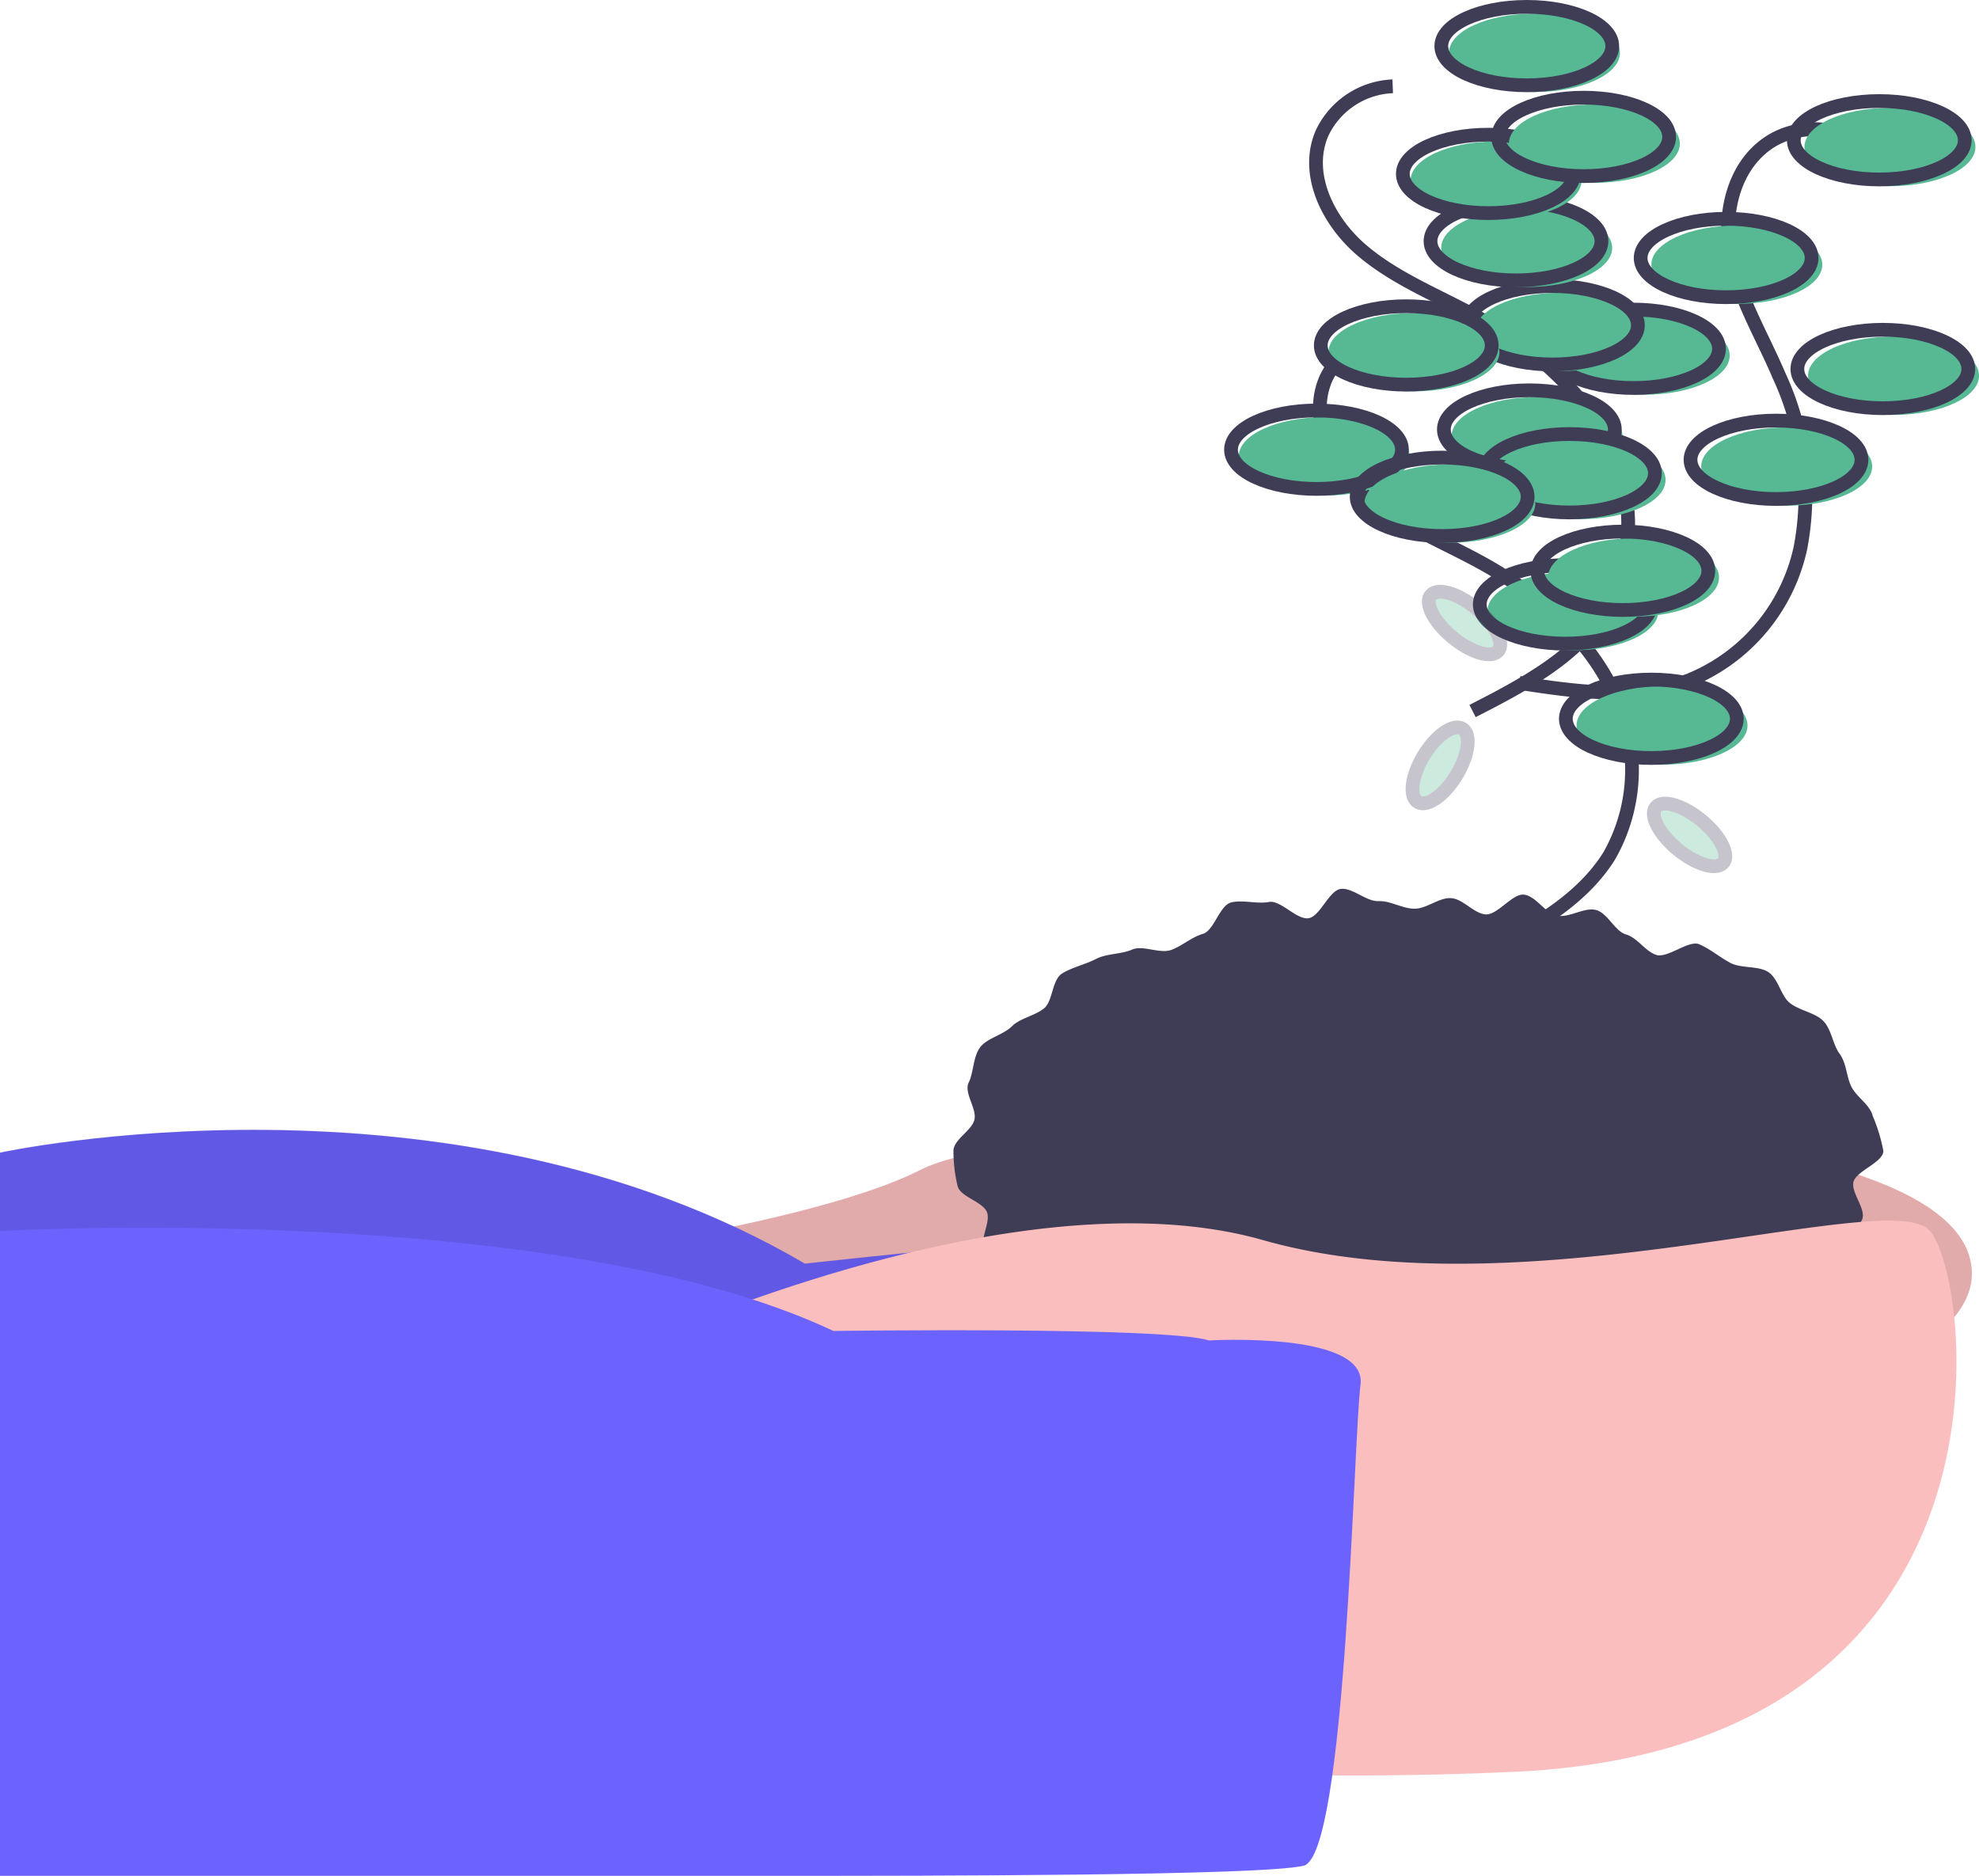 <svg xmlns="http://www.w3.org/2000/svg" width="144" height="136.5" viewBox="0 0 144 136.5"><defs><style>.a{fill:#fbbebe;}.b{opacity:0.1;}.c{fill:#6c63ff;}.d{fill:#3f3d56;}.e,.h{fill:none;stroke:#3f3d56;}.e{stroke-miterlimit:10;}.f{fill:#57b894;}.g{opacity:0.3;}</style></defs><path class="a" d="M510.843,524.02s25.915-2.937,34.986-7.587,76.45-6.853,76.45,7.587-77.487,20.8-77.487,20.8l-40.687-2.2Z" transform="translate(-478.797 -431.331)"/><path class="b" d="M510.843,524.02s25.915-2.937,34.986-7.587,76.45-6.853,76.45,7.587-77.487,20.8-77.487,20.8l-40.687-2.2Z" transform="translate(-478.797 -431.331)"/><path class="c" d="M247.7,523.731l-5.442,14.93L157,539.641V517.613s32.653-7.1,58.569,8.077C215.569,525.69,246.149,522.263,247.7,523.731Z" transform="translate(-157 -433.735)"/><path class="b" d="M247.7,523.616l-5.442,14.93L157,539.525V517.5s32.653-7.1,58.569,8.077C215.569,525.574,246.149,522.147,247.7,523.616Z" transform="translate(-157 -433.643)"/><path class="d" d="M771.84,450.7c0,.834-1.981,1.453-2.175,2.258s.984,2.012.611,2.774a14.906,14.906,0,0,1-1.359,2.233c-.488.66-1.995.563-2.613,1.182a20.48,20.48,0,0,1-1.919,1.576c-.656.515-1.544.623-2.289,1.1-.709.451-.623,2.1-1.407,2.515-.749.392-1.9.077-2.709.429-.78.338-1.192,1.562-2.026,1.862-.8.289-1.8.164-2.65.414-.823.242-1.744.2-2.607.406-.837.2-1.477,1.383-2.348,1.543-.849.156-1.844-.26-2.721-.142-.857.115-1.854-.909-2.736-.832-.863.076-1.676.55-2.56.589-.867.038-1.724.4-2.607.4s-1.8.783-2.663.746c-.884-.038-1.684-1.225-2.547-1.3-.882-.078-1.934,1.162-2.791,1.047-.878-.118-1.573-1.332-2.422-1.488-.871-.16-2,.708-2.835.51-.863-.2-1.375-1.616-2.2-1.858-.85-.25-1.9.089-2.709-.2-.834-.3-1.85-.251-2.631-.59-.813-.353-1.4-1.187-2.146-1.579-.784-.41-1.146-1.429-1.855-1.879-.746-.474-1.882-.414-2.537-.929-.692-.544-1.989-.572-2.573-1.157a18.074,18.074,0,0,1-1.356-2.317c-.514-.695.495-2.164.136-2.9-.372-.762-1.928-1.072-2.121-1.87a11.116,11.116,0,0,1-.3-2.539c0-.834,1.331-1.472,1.526-2.276s-.786-1.944-.414-2.707c.359-.735.313-1.864.827-2.559.488-.66,1.705-.918,2.323-1.537.584-.585,1.63-.748,2.322-1.292.656-.515.572-2.068,1.318-2.542.709-.451,1.7-.656,2.483-1.067.749-.392,1.81-.326,2.623-.679.78-.339,2,.328,2.836.029.8-.289,1.457-.92,2.307-1.17.823-.242,1.21-2.087,2.072-2.291.838-.2,1.868.131,2.739-.029.849-.156,1.991,1.3,2.869,1.182.857-.115,1.5-2.059,2.38-2.136.863-.076,1.836.931,2.72.892.867-.038,1.737.552,2.621.552s1.765-.809,2.631-.772c.884.038,1.663,1.108,2.526,1.184.882.078,1.964-1.55,2.821-1.434.878.118,1.556,1.376,2.4,1.532.872.16,1.963-.621,2.8-.423.863.2,1.382,1.541,2.2,1.783.85.25,1.374,1.193,2.179,1.482.834.3,2.384-1.1,3.164-.763.813.353,1.515.963,2.264,1.355.784.411,2.031.2,2.74.655.746.474.929,1.747,1.585,2.262.692.544,1.834.707,2.418,1.292.618.619.7,1.727,1.192,2.387.514.695.5,1.658.856,2.392.372.762,1.366,1.339,1.559,2.137A12.26,12.26,0,0,1,771.84,450.7Z" transform="translate(-634.799 -366.949)"/><path class="a" d="M579.388,557.94s29.284-14.2,48.2-8.811,45.352-3.916,48.462-.734,7.515,37.448-29.8,39.406a265.72,265.72,0,0,1-69.194-5.874Z" transform="translate(-535.68 -458.888)"/><path class="c" d="M244.954,558.389s11.561-.691,11.043,3.225-1.037,34.266-4.146,35-27.729.734-37.836.734H157V550.426s40.428-2.273,60.642,7.272C217.642,557.7,241.945,557.366,244.954,558.389Z" transform="translate(-157 -460.848)"/><path class="e" d="M782.485,236.779a5.954,5.954,0,0,0-5.134,3.39c-1.284,2.931.369,6.373,2.85,8.51s5.669,3.359,8.565,4.964c3.89,2.157,7.385,5.15,9.331,8.993a12.652,12.652,0,0,1-.134,12.274c-2.123,3.408-5.985,5.447-9.667,7.328" transform="translate(-680.867 -212.632)"/><path class="e" d="M829.551,150.885a5.954,5.954,0,0,0-5.134,3.39c-1.284,2.931.369,6.373,2.85,8.51s5.669,3.359,8.565,4.964c3.89,2.157,7.385,5.15,9.331,8.993a12.652,12.652,0,0,1-.135,12.274c-2.123,3.408-5.985,5.447-9.667,7.328" transform="translate(-728.212 -144.605)"/><path class="e" d="M916,166.87a6.253,6.253,0,0,0-6.257-.288c-2.915,1.575-3.839,5.253-3.262,8.377s2.305,5.933,3.555,8.877a20.578,20.578,0,0,1,1.549,12.506,13.473,13.473,0,0,1-8.063,9.628c-3.888,1.467-8.263.847-12.394.205" transform="translate(-780.576 -156.481)"/><ellipse class="f" cx="6.22" cy="2.853" rx="6.22" ry="2.853" transform="translate(108.234 41.619)"/><ellipse class="e" cx="6.22" cy="2.853" rx="6.22" ry="2.853" transform="translate(107.674 41.129)"/><ellipse class="f" cx="6.22" cy="2.853" rx="6.22" ry="2.853" transform="translate(112.642 39.171)"/><ellipse class="e" cx="6.22" cy="2.853" rx="6.22" ry="2.853" transform="translate(111.865 38.682)"/><ellipse class="f" cx="6.22" cy="2.853" rx="6.22" ry="2.853" transform="translate(114.716 49.941)"/><ellipse class="e" cx="6.22" cy="2.853" rx="6.22" ry="2.853" transform="translate(113.938 49.451)"/><ellipse class="f" cx="6.22" cy="2.853" rx="6.22" ry="2.853" transform="translate(113.42 23.018)"/><ellipse class="e" cx="6.22" cy="2.853" rx="6.22" ry="2.853" transform="translate(112.642 22.528)"/><ellipse class="f" cx="6.22" cy="2.853" rx="6.22" ry="2.853" transform="translate(107.301 21.304)"/><ellipse class="e" cx="6.22" cy="2.853" rx="6.22" ry="2.853" transform="translate(106.741 20.815)"/><ellipse class="f" cx="6.22" cy="2.853" rx="6.22" ry="2.853" transform="translate(104.868 15.185)"/><ellipse class="e" cx="6.22" cy="2.853" rx="6.22" ry="2.853" transform="translate(104.09 14.696)"/><ellipse class="f" cx="6.22" cy="2.853" rx="6.22" ry="2.853" transform="translate(120.158 16.409)"/><ellipse class="e" cx="6.22" cy="2.853" rx="6.22" ry="2.853" transform="translate(119.38 15.92)"/><ellipse class="f" cx="6.22" cy="2.853" rx="6.22" ry="2.853" transform="translate(131.561 24.486)"/><ellipse class="e" cx="6.22" cy="2.853" rx="6.22" ry="2.853" transform="translate(130.783 23.997)"/><ellipse class="f" cx="6.22" cy="2.853" rx="6.22" ry="2.853" transform="translate(102.636 10.29)"/><ellipse class="e" cx="6.22" cy="2.853" rx="6.22" ry="2.853" transform="translate(102.076 9.801)"/><ellipse class="f" cx="6.22" cy="2.853" rx="6.22" ry="2.853" transform="translate(105.435 0.99)"/><ellipse class="e" cx="6.22" cy="2.853" rx="6.22" ry="2.853" transform="translate(104.875 0.5)"/><ellipse class="f" cx="6.22" cy="2.853" rx="6.22" ry="2.853" transform="translate(131.301 7.843)"/><ellipse class="e" cx="6.22" cy="2.853" rx="6.22" ry="2.853" transform="translate(130.524 7.353)"/><ellipse class="f" cx="6.22" cy="2.853" rx="6.22" ry="2.853" transform="translate(90.133 30.36)"/><ellipse class="e" cx="6.22" cy="2.853" rx="6.22" ry="2.853" transform="translate(89.573 29.871)"/><ellipse class="f" cx="6.22" cy="2.853" rx="6.22" ry="2.853" transform="translate(105.622 28.892)"/><ellipse class="e" cx="6.22" cy="2.853" rx="6.22" ry="2.853" transform="translate(105.062 28.402)"/><ellipse class="f" cx="6.22" cy="2.853" rx="6.22" ry="2.853" transform="translate(123.786 31.094)"/><ellipse class="e" cx="6.22" cy="2.853" rx="6.22" ry="2.853" transform="translate(123.009 30.605)"/><ellipse class="f" cx="6.22" cy="2.853" rx="6.22" ry="2.853" transform="translate(108.755 32.073)"/><ellipse class="e" cx="6.22" cy="2.853" rx="6.22" ry="2.853" transform="translate(107.978 31.584)"/><ellipse class="f" cx="6.22" cy="2.853" rx="6.22" ry="2.853" transform="translate(109.792 7.598)"/><ellipse class="e" cx="6.22" cy="2.853" rx="6.22" ry="2.853" transform="translate(109.014 7.108)"/><ellipse class="f" cx="6.22" cy="2.853" rx="6.22" ry="2.853" transform="translate(96.664 22.773)"/><ellipse class="e" cx="6.22" cy="2.853" rx="6.22" ry="2.853" transform="translate(96.105 22.283)"/><ellipse class="f" cx="6.22" cy="2.853" rx="6.22" ry="2.853" transform="translate(99.277 33.787)"/><ellipse class="e" cx="6.22" cy="2.853" rx="6.22" ry="2.853" transform="translate(98.717 33.297)"/><g class="g" transform="translate(101.968 52.134)"><path class="f" d="M3.12.077c1.723.043,3.135.7,3.154,1.47S4.911,2.9,3.187,2.862.052,2.161.033,1.392,1.4.035,3.12.077Z" transform="translate(0.41 5.373) rotate(-60.799)"/><path class="h" d="M3.12.077c1.723.043,3.135.7,3.154,1.47S4.911,2.9,3.187,2.862.052,2.161.033,1.392,1.4.035,3.12.077Z" transform="translate(0 5.597) rotate(-60.799)"/></g><g class="g" transform="translate(119.571 57.709)"><path class="f" d="M1.368.039C2.123.06,2.775,1.5,2.825,3.256S2.3,6.416,1.547,6.395.14,4.933.09,3.178.612.017,1.368.039Z" transform="matrix(0.667, -0.745, 0.745, 0.667, 0.142, 2.413)"/><path class="h" d="M1.368.039C2.123.06,2.775,1.5,2.825,3.256S2.3,6.416,1.547,6.395.14,4.933.09,3.178.612.017,1.368.039Z" transform="matrix(0.667, -0.745, 0.745, 0.667, 0, 1.986)"/></g><g class="g" transform="translate(103.198 42.29)"><path class="f" d="M1.368.039C2.123.06,2.775,1.5,2.825,3.256S2.3,6.416,1.547,6.395.14,4.933.09,3.178.612.017,1.368.039Z" transform="matrix(0.667, -0.745, 0.745, 0.667, 0.142, 2.413)"/><path class="h" d="M1.368.039C2.123.06,2.775,1.5,2.825,3.256S2.3,6.416,1.547,6.395.14,4.933.09,3.178.612.017,1.368.039Z" transform="matrix(0.667, -0.745, 0.745, 0.667, 0, 1.986)"/></g></svg>